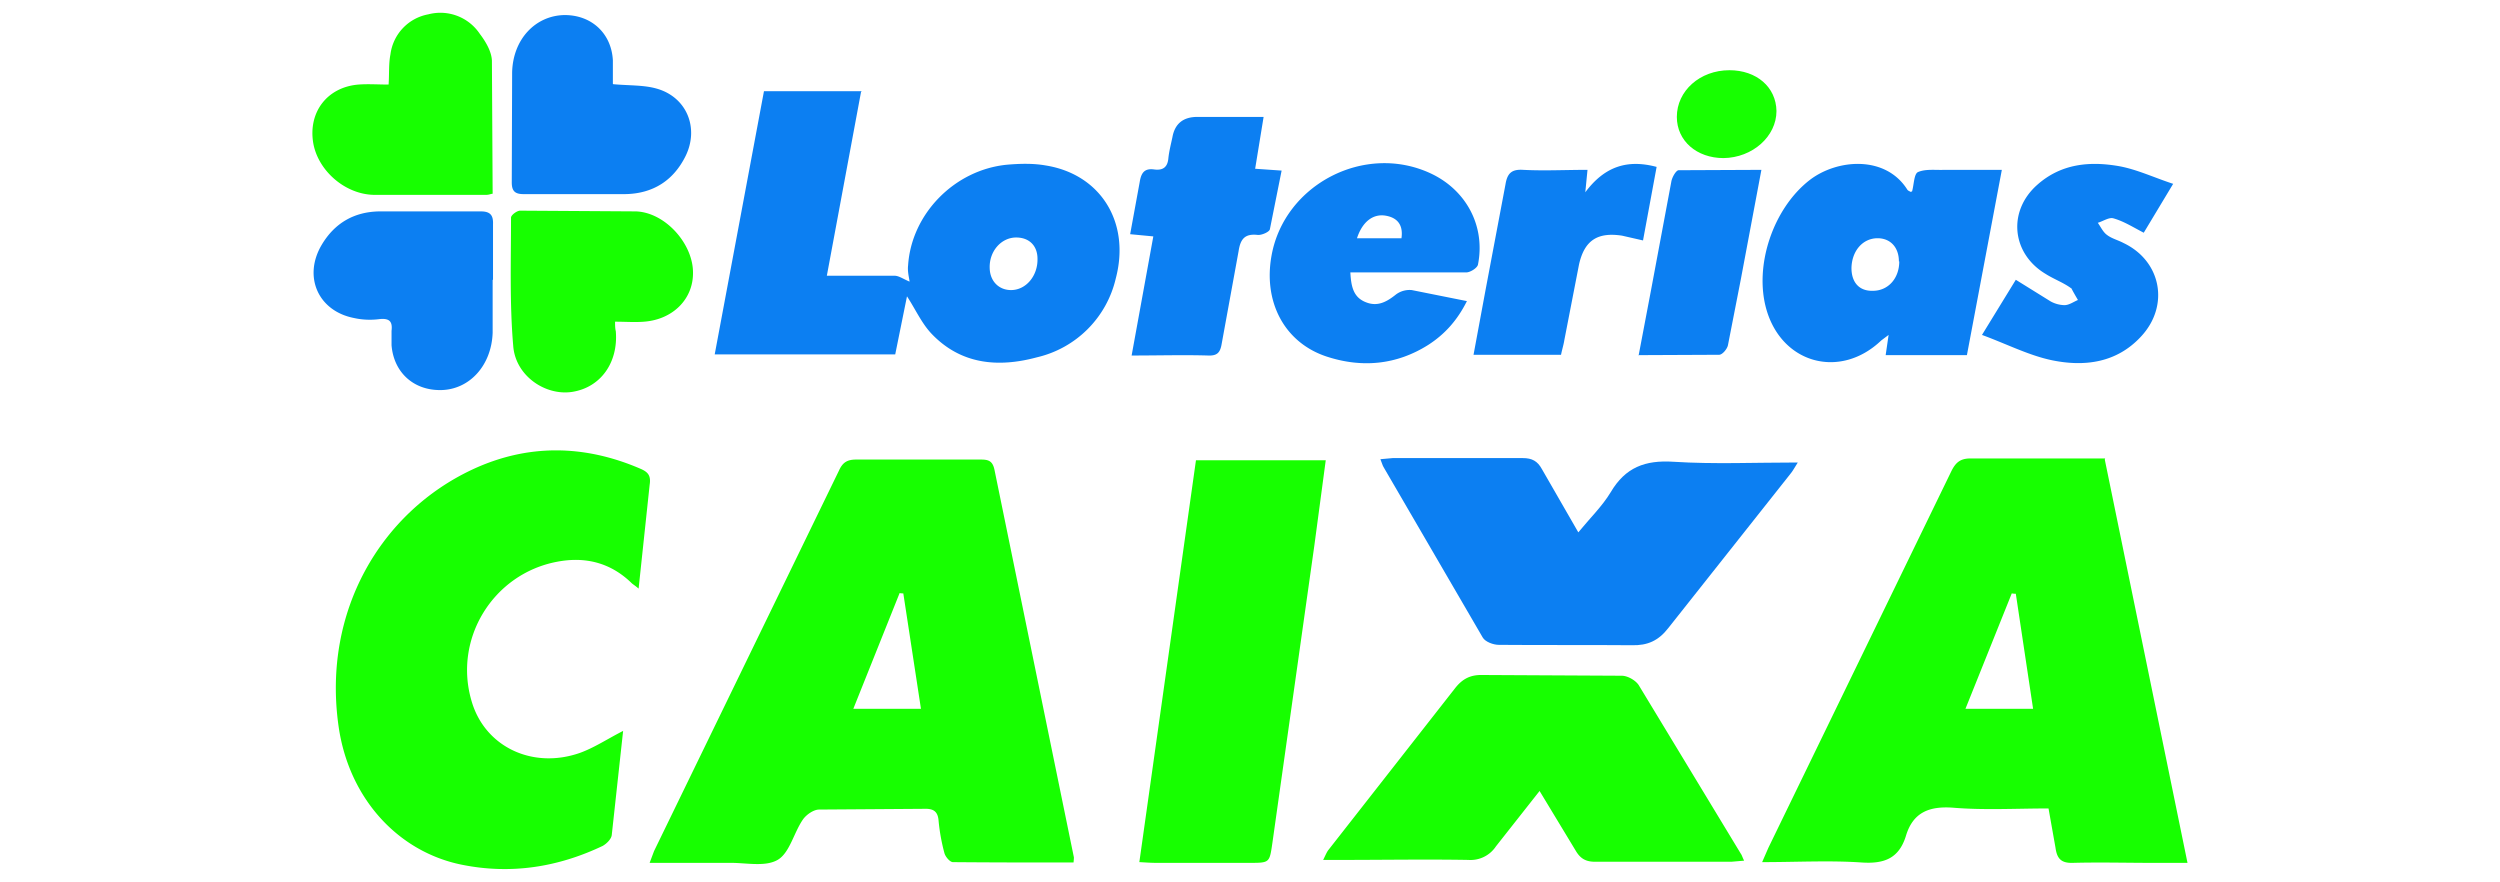 <svg xmlns="http://www.w3.org/2000/svg" viewBox="0 0 68 24" xmlns:v="https://vecta.io/nano"><path d="M57.25 12.5l2.25 10.97h-.94c-.73 0-1.45-.02-2.18 0-.32.01-.43-.12-.47-.41l-.19-1.07c-.88 0-1.74.05-2.59-.02-.66-.05-1.1.13-1.29.77-.19.61-.59.76-1.2.72-.88-.06-1.76-.01-2.71-.01l.17-.39 4.98-10.25c.12-.24.25-.34.52-.34h3.66zm-2.42 3.65s-.07 0-.11-.01l-1.26 3.14h1.84l-.47-3.13zM29.2 23.46c-1.1 0-2.19 0-3.28-.01-.08 0-.2-.14-.23-.24a5.24 5.24 0 0 1-.16-.88c-.02-.28-.16-.34-.41-.33l-2.84.02c-.15 0-.35.14-.44.27-.25.36-.36.91-.69 1.1-.35.2-.88.07-1.33.08h-2.15l.12-.32 5.03-10.35c.1-.22.22-.3.47-.3h3.39c.21 0 .32.04.37.28l2.16 10.54c0 .02 0 .05-.01.14zm-4.15-4.18l-.48-3.14c-.03 0-.07 0-.1-.01l-1.26 3.15h1.84zm-8.1.59l-.31 2.84c-.01.11-.14.24-.25.3-1.22.58-2.5.78-3.83.51-1.73-.35-3.07-1.8-3.35-3.76-.45-3.14 1.16-5.83 3.64-6.99 1.5-.7 3.04-.68 4.57-.02.21.09.29.19.25.44l-.3 2.82c-.08-.07-.13-.1-.18-.14-.57-.56-1.26-.74-2.04-.59-1.74.33-2.83 2.1-2.32 3.8.36 1.23 1.65 1.85 2.94 1.4.39-.14.75-.38 1.18-.6zm14.04 3.58l1.54-10.93h3.53l-.31 2.32-1.14 8.08c-.08.55-.07.55-.63.55h-2.53c-.14 0-.28-.01-.45-.02zm10.89-1.94l-1.19 1.51a.83.83 0 0 1-.75.37c-1.15-.02-2.31 0-3.47 0h-.48c.07-.14.1-.22.15-.28l3.43-4.38c.2-.26.42-.38.76-.37l3.78.02c.16 0 .37.12.46.25l2.78 4.59c.03.04.04.09.09.19l-.35.03h-3.7c-.25 0-.4-.08-.53-.3l-.98-1.62z" fill="#17ff00"/><path d="M37.55 12.49l.33-.03h3.54c.25 0 .4.08.52.3l.99 1.72c.32-.39.65-.71.88-1.09.4-.68.94-.88 1.71-.83 1.1.07 2.2.02 3.38.02-.09.14-.14.24-.21.32l-3.31 4.18c-.27.35-.57.48-.99.47-1.21-.01-2.41 0-3.62-.01-.15 0-.37-.08-.44-.2l-2.7-4.64c-.03-.05-.04-.11-.08-.2z" fill="#0c7ff2"/><path d="M10.57 2.3c.02-.3 0-.57.05-.82A1.27 1.27 0 0 1 11.65.39a1.29 1.29 0 0 1 1.4.53c.16.21.32.48.33.73l.02 3.62c-.04 0-.1.03-.17.03h-3.07c-.78-.02-1.51-.66-1.64-1.41-.14-.84.38-1.52 1.23-1.59.27-.02.54 0 .81 0zm6.16 6.44c0 .1 0 .19.02.27.07.85-.41 1.53-1.19 1.65-.73.11-1.54-.44-1.6-1.25-.1-1.16-.06-2.33-.06-3.49 0-.07.16-.19.25-.19l3.15.02c.8.03 1.56.89 1.55 1.68 0 .71-.55 1.26-1.33 1.32-.25.02-.51 0-.79 0z" fill="#17ff00"/><g fill="#0c7ff2"><path d="M16.68 2.29c.44.04.83.02 1.18.12.82.23 1.16 1.07.79 1.83-.33.67-.89 1.03-1.65 1.04h-2.76c-.24 0-.32-.09-.32-.32l.01-2.99c.02-.9.63-1.54 1.41-1.56.74-.01 1.29.49 1.33 1.23v.64zM13.4 7.61v1.44c-.03.89-.63 1.55-1.41 1.56-.74.01-1.28-.48-1.34-1.22V9c.03-.25-.05-.35-.33-.32-.23.03-.47.02-.69-.03-.98-.19-1.39-1.13-.88-1.99.35-.59.88-.9 1.57-.91h2.76c.26 0 .34.11.33.35v1.51zM23.42 2.5l-.93 5h1.84c.12 0 .24.09.41.16-.01-.1-.06-.27-.04-.44.09-1.4 1.26-2.6 2.69-2.74.35-.03.71-.04 1.05.02 1.5.24 2.31 1.55 1.91 3.07a2.87 2.87 0 0 1-2.15 2.15c-1.04.28-2.05.2-2.85-.63-.28-.29-.45-.68-.68-1.03l-.32 1.58h-4.91l1.34-7.16h2.66zm4.08 5.39c.41 0 .73-.39.72-.85 0-.36-.23-.58-.58-.58-.41 0-.74.38-.72.84.01.35.25.59.58.59zm26.01 1.77h-2.22l.08-.55-.2.15c-1.11 1.06-2.69.64-3.12-.83-.35-1.2.18-2.76 1.17-3.53.75-.58 2.07-.68 2.66.26.02.03.06.04.09.06.02-.01.04-.01.04-.02.05-.18.05-.47.16-.52.21-.09.48-.05.72-.06h1.56l-.95 5.04zm-1.86-2.55c0-.38-.23-.63-.58-.63-.4 0-.7.34-.71.81 0 .39.21.63.58.62.42 0 .72-.34.72-.8zm-14.92.3c.02.4.09.68.42.81.32.13.57-.01.82-.21a.62.62 0 0 1 .43-.12l1.5.3c-.26.52-.6.9-1.05 1.19-.87.55-1.81.63-2.76.32-1.16-.38-1.74-1.5-1.5-2.77.36-1.92 2.53-3.04 4.31-2.22.98.45 1.51 1.44 1.3 2.49-.02.09-.21.21-.32.21h-2.69-.45zm.18-.93h1.21c.05-.35-.1-.55-.41-.61-.35-.07-.65.15-.8.61z"/><path d="M34.14 4.59l.72.05-.32 1.6c-.02.07-.22.16-.33.15-.35-.04-.47.11-.52.44l-.46 2.52c-.04.24-.12.33-.37.32-.67-.02-1.34 0-2.08 0l.59-3.24-.63-.06.26-1.42c.04-.25.13-.38.4-.34.24.03.36-.07.38-.31.02-.19.07-.38.11-.57q.1-.55.68-.55h1.8l-.23 1.41zm19.77 4.52l.92-1.5.95.59a.82.82 0 0 0 .37.1c.13 0 .25-.09.37-.14-.34-.58-.11-.26-.2-.33-.21-.15-.46-.24-.68-.38-.92-.55-1.04-1.7-.23-2.42.65-.58 1.43-.65 2.23-.51.49.09.95.31 1.47.48l-.8 1.33c-.29-.15-.54-.31-.82-.39-.12-.04-.29.08-.43.12.08.11.14.25.25.33.13.1.3.14.45.22 1.03.49 1.26 1.71.47 2.55-.66.71-1.53.82-2.41.64-.63-.13-1.23-.44-1.91-.69zm-9.22-2.57l-.57-.13c-.66-.1-1.02.12-1.17.78l-.4 2.06c-.02.13-.06.25-.09.4h-2.38l.33-1.78.54-2.86c.05-.3.17-.41.48-.39.57.03 1.14 0 1.75 0l-.06.61c.53-.71 1.15-.9 1.94-.69l-.37 2zm-.12 3.13l.34-1.79.55-2.94c.02-.12.13-.31.2-.31l2.25-.01-.56 2.98L47 9.39c-.02.1-.15.26-.24.26l-2.2.01z"/></g><path d="M47.04,1.91c.74,0,1.27.46,1.28,1.11,0,.69-.65,1.27-1.44,1.28-.73,0-1.27-.47-1.27-1.12,0-.71.63-1.27,1.43-1.27Z" fill="#17ff00"/></svg>